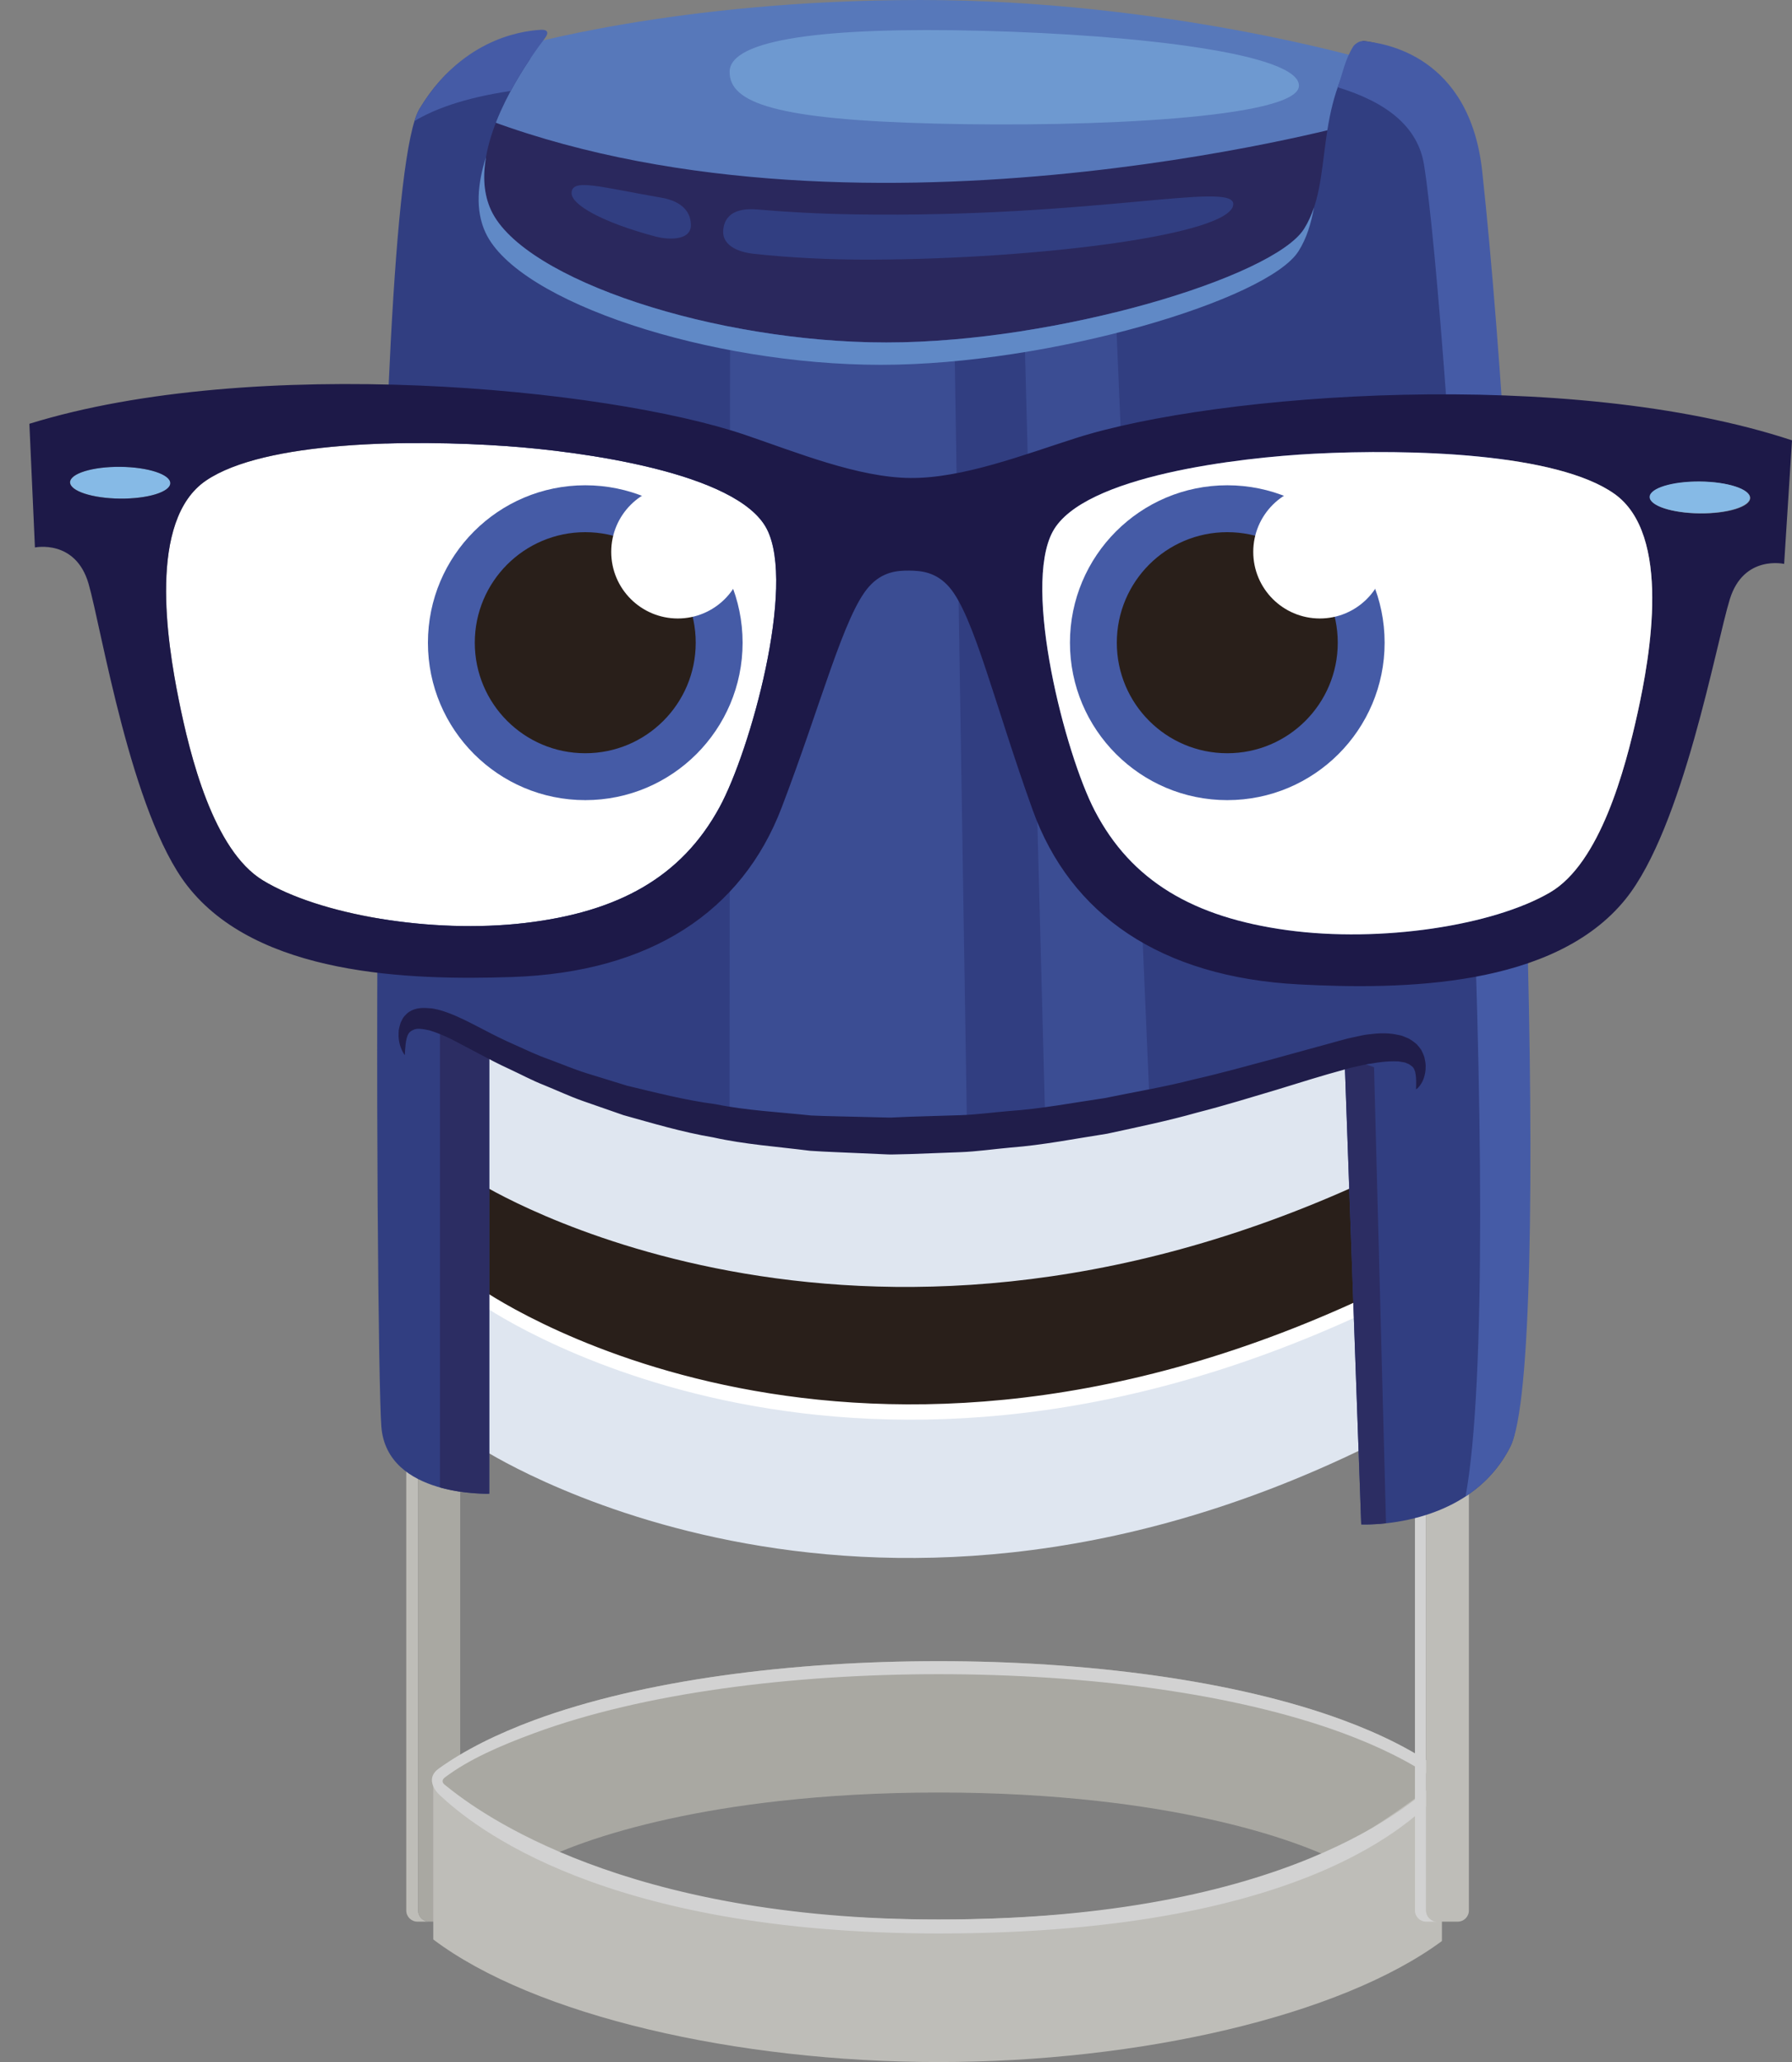 <?xml version="1.0" encoding="iso-8859-1"?>
<!-- Generator: Adobe Illustrator 19.0.1, SVG Export Plug-In . SVG Version: 6.00 Build 0)  -->
<svg version="1.1" id="&#x421;&#x43B;&#x43E;&#x439;_1"
	 xmlns="http://www.w3.org/2000/svg" xmlns:xlink="http://www.w3.org/1999/xlink" x="0px" y="0px" viewBox="0 0 274.391 315.557"
	 style="enable-background:new 0 0 274.391 315.557;" xml:space="preserve">
<rect x="0" y="0" width="274.391" height="315.557" fill="#808080" stroke="none"/>
<g>
	<g>
		<path style="fill:#BEBDB8;" d="M64.024,292.364V210.9c0-0.944,0.766-1.71,1.709-1.71h-1.816c-0.943,0-1.709,0.766-1.709,1.71
			v81.464c0,0.943,0.766,1.709,1.709,1.709h1.816C64.79,294.073,64.024,293.308,64.024,292.364z"/>
		<path style="fill:#A9A8A2;" d="M70.469,292.364V210.9c0-0.944-0.766-1.71-1.709-1.71h-3.026c-0.943,0-1.709,0.766-1.709,1.71
			v81.464c0,0.943,0.766,1.709,1.709,1.709h3.026C69.703,294.073,70.469,293.308,70.469,292.364z"/>
		<path style="fill:none;" d="M76.829,280.298c4.077,4.704,26.771,14.352,66.893,14.352c40.079,0,62.768-9.627,66.88-14.338
			c-16.861,9.71-41.934,14.259-66.88,14.259C118.766,294.57,93.688,290.014,76.829,280.298z"/>
		<path style="fill:#A9A8A2;" d="M205.601,263.216c-16.604-6.118-39.29-9.007-61.878-9.007c-22.59,0-45.272,2.889-61.877,9.007
			c-6.086,2.243-10.763,5.266-14.907,8.396l-0.6,9.607c2.96,2.89,6.496,5.479,10.49,7.78c-0.048-0.056-0.105-0.114-0.148-0.167
			c2.867-3.613,17.305-10.398,42.71-13.229c7.229-0.806,15.341-1.292,24.332-1.292c8.99,0,17.103,0.486,24.331,1.292
			c25.405,2.83,39.843,9.615,42.711,13.229c-0.048,0.059-0.109,0.121-0.162,0.182c3.858-2.221,7.287-4.712,10.185-7.48V271.02
			C216.692,267.993,211.529,265.401,205.601,263.216z"/>
		<path style="fill:#BEBDB8;" d="M143.723,293.743c-26.908,0-45.977-4.34-56.85-8.616c-5.338-2.1-17.573-10.626-20.533-13.516
			v25.183c15.454,11.665,46.515,18.763,77.384,18.763c30.654,0,61.502-7.023,77.064-18.52v-25.111
			c-2.897,2.768-15.149,11.264-20.822,13.437C188.998,289.563,170.136,293.743,143.723,293.743z"/>
		<path style="fill:#D2D2D2;" d="M205.601,263.216c-16.604-6.118-39.29-9.007-61.878-9.007c-22.59,0-45.272,2.889-61.877,9.007
			c-5.688,2.097-10.675,4.559-14.678,7.439c-1.868,1.343-0.829,3.123,0.164,4.053c5.137,4.804,25.068,21.173,76.391,21.173
			c58.727,0,74.167-19.05,77.064-21.818v-1.049v-1.087v-0.906C216.692,267.993,211.529,265.401,205.601,263.216z M143.723,293.743
			c-47.947,0-70.126-16.11-75.66-20.635c-0.274-0.223-0.52-0.675,0.063-1.112c3.7-2.781,8.473-4.851,13.721-6.785
			c16.604-6.12,39.287-9.009,61.877-9.009c22.588,0,45.275,2.889,61.878,9.008c5.612,2.067,10.523,4.504,14.506,7.326
			C216.324,275.771,197.429,293.743,143.723,293.743z"/>
		<path style="fill:#DFE6F0;" d="M73.346,200.38v21.079c0,0,57.681,38.167,135.869,0l1.587-21.079H73.346z"/>
		<path style="fill:#291F1A;" d="M73.346,179.021v19.511c0,0,54.832,39.244,135.869,1.424l1.587-20.936L73.346,179.021z"/>
		<path style="fill:#FFFFFF;" d="M209.215,198.465c-81.037,37.82-135.869-1.424-135.869-1.424v2.346
			c0,0,54.832,39.244,135.869,1.423l1.587-20.934h-0.178L209.215,198.465z"/>
		<path style="fill:#DFE6F0;" d="M73.346,158.085v22.93c0,0,57.111,36.032,135.869-0.284l1.587-22.645H73.346z"/>
		<polygon style="fill:#2A285D;" points="75.555,13.096 68.505,37.598 132.593,61.738 204.799,39.309 210.78,14.527 		"/>
		<path style="fill:#5778BA;" d="M78.972,7.264c0,0,24.567-7.264,61.952-7.264C178.31,0,209.5,9.186,209.5,9.186l-2.564,9.827
			c0,0-77.12,21.149-134.373-1.495L78.972,7.264z"/>
		<path style="fill:#D2D2D2;" d="M218.366,292.364V210.9c0-0.944,0.764-1.71,1.707-1.71h-1.707c-0.944,0-1.709,0.766-1.709,1.71
			v81.464c0,0.943,0.765,1.709,1.709,1.709h1.707C219.13,294.073,218.366,293.308,218.366,292.364z"/>
		<path style="fill:#BEBDB8;" d="M224.917,292.364V210.9c0-0.944-0.766-1.71-1.709-1.71h-3.135c-0.943,0-1.707,0.766-1.707,1.71
			v81.464c0,0.943,0.764,1.709,1.707,1.709h3.135C224.151,294.073,224.917,293.308,224.917,292.364z"/>
		<path style="fill:#313E81;" d="M74.915,160.25v68.332c0,0-15.668,0.569-16.522-10.253c-0.854-10.825-2.137-188.421,5.839-201.666
			C72.207,3.418,82.949,6.35,81.088,9.137c-3.862,5.781-9.253,15.842-5.89,23.051c4.984,10.682,34.465,20.223,60.527,20.223
			c26.063,0,59.247-9.97,63.946-17.375c4.701-7.406,1.14-18.515,8.973-28.768c0,0,15.667,0.427,17.232,25.493
			c1.567,25.064,11.82,176.741,5.413,189.559c-6.409,12.818-22.859,11.963-22.859,11.963l-2.575-72.064
			C205.855,161.218,128.89,186.142,74.915,160.25z"/>
		<g style="opacity:0.5;">
			<path style="fill:#455BA6;" d="M156.863,50.605l3.154,119.905c5.687-0.642,11.057-1.44,15.982-2.297l-5.163-120.43
				C166.372,48.887,161.65,49.848,156.863,50.605z"/>
			<path style="fill:#455BA6;" d="M148.047,171.571l-1.905-119.64c-3.54,0.308-7.037,0.479-10.416,0.479
				c-7.927,0-16.168-0.887-23.942-2.416l-0.076,120.629C124.052,172.212,136.466,172.304,148.047,171.571z"/>
		</g>
		<path style="fill:#2C2D63;" d="M210.392,163.313l-3.88-1.322l-0.618,0.313l2.537,70.978c0,0,1.514,0.077,3.796-0.169
			L210.392,163.313z"/>
		<g>
			<path style="fill:#6089C6;" d="M75.198,32.188c-1.152-2.47-1.276-5.275-0.787-8.127c-1.277,3.981-1.68,8.09-0.067,11.545
				c4.984,10.681,34.465,20.223,60.527,20.223c26.064,0,59.246-9.969,63.947-17.375c1.267-1.994,1.931-4.26,2.382-6.704
				c-0.388,1.158-0.877,2.259-1.528,3.286c-4.699,7.405-37.883,17.375-63.946,17.375C109.663,52.41,80.183,42.869,75.198,32.188z"/>
		</g>
		<g>
			<path style="fill:#455BA6;" d="M231.29,221.318c6.407-12.817,1.624-140.393-4.338-195.128
				c-1.918-17.612-14.896-19.661-18.329-19.896c-0.529-0.035-1.232,0.522-1.405,0.799c-1.301,2.071-1.648,4.174-2.383,6.268
				c7.39,2.246,12.26,5.955,13.209,11.847c3.782,23.487,12.756,169.005,6.361,203.793
				C227.085,227.249,229.555,224.787,231.29,221.318z"/>
			<path style="fill:#455BA6;" d="M82.836,4.559c-3.59,0.199-12.394,1.789-18.604,12.104c-0.265,0.44-0.521,1.069-0.766,1.862
				c2.854-1.726,7.436-3.531,14.735-4.608c1.911-3.542,4.034-6.498,5.25-8.09C84.071,5.016,83.856,4.502,82.836,4.559z"/>
		</g>
		<path style="fill:#313E81;" d="M101.372,30.27c-9.685-1.68-13.861-3.039-13.853-0.7c0.006,1.749,4.585,4.427,12.904,6.643
			c1.614,0.431,5.372,0.753,5.364-1.759C105.778,31.33,102.674,30.495,101.372,30.27z"/>
		<path style="fill:#313E81;" d="M130.849,32.806c-5.502-0.085-10.434-0.362-14.83-0.744c-1.921-0.168-4.896-0.023-5.265,3
			c-0.347,2.842,3.015,3.603,4.637,3.777c5.367,0.577,11.381,0.917,17.972,0.895c25.618-0.087,55.492-3.829,55.475-8.511
			C188.825,27.703,167.41,33.376,130.849,32.806z"/>
		<path style="fill:#2C2D63;" d="M67.364,158.085v69.539c3.883,1.087,7.551,0.958,7.551,0.958V160.25
			c2.424,1.163,4.896,2.22,7.404,3.184v-1.504l-11.108-5.27L67.364,158.085z"/>
		<path style="fill:#201D4A;" d="M61.985,161.467c0,0-0.034-0.044-0.1-0.134c-0.066-0.09-0.161-0.236-0.266-0.448
			c-0.199-0.43-0.524-1.093-0.591-2.283c-0.008-0.296,0.011-0.63,0.032-0.985c0.065-0.343,0.158-0.726,0.279-1.098
			c0.155-0.323,0.333-0.725,0.558-0.988c0.226-0.234,0.486-0.527,0.746-0.686c1.088-0.699,2.203-0.631,3.426-0.534
			c2.406,0.341,5.082,1.754,8,3.267c1.477,0.779,3.051,1.564,4.709,2.291c1.662,0.741,3.395,1.58,5.251,2.236
			c1.85,0.674,3.758,1.494,5.766,2.125c2.01,0.619,4.086,1.259,6.221,1.918c4.307,1.023,8.834,2.213,13.575,2.833
			c4.712,0.958,9.633,1.194,14.611,1.725c2.496,0.12,5.017,0.136,7.544,0.212c1.263,0.03,2.529,0.059,3.797,0.091
			c0.3,0.002,0.672,0.026,0.911,0.012l0.958-0.043l1.916-0.082c2.554-0.078,5.108-0.158,7.654-0.236
			c2.545-0.076,5.027-0.435,7.52-0.635c4.969-0.34,9.866-1.287,14.605-1.974c4.723-0.969,9.304-1.73,13.616-2.848
			c4.326-0.979,8.401-2.129,12.171-3.135c3.783-1.039,7.251-1.992,10.327-2.836c0.397-0.109,0.788-0.215,1.174-0.318
			c0.372-0.08,0.738-0.159,1.101-0.236c0.727-0.146,1.392-0.334,2.125-0.395c1.425-0.187,2.726-0.225,3.946-0.011
			c0.305,0.061,0.602,0.119,0.891,0.176c0.29,0.067,0.588,0.215,0.865,0.324c0.548,0.185,1.11,0.612,1.6,1.027
			c0.254,0.281,0.487,0.557,0.697,0.864c0.186,0.399,0.377,0.764,0.491,1.168c0.088,0.437,0.183,0.856,0.186,1.243
			c-0.004,0.384-0.014,0.76-0.073,1.059c-0.211,1.242-0.656,1.791-0.927,2.143c-0.143,0.172-0.261,0.277-0.346,0.34
			c-0.082,0.061-0.125,0.092-0.125,0.092s0.012-0.301,0.015-0.807c0-0.488,0.004-1.248-0.151-1.87
			c-0.196-0.647-0.355-0.778-0.88-1.134c-0.116-0.09-0.312-0.131-0.467-0.209c-0.148-0.093-0.355-0.119-0.567-0.15
			c-0.213-0.027-0.411-0.092-0.645-0.111c-0.239-0.005-0.486-0.01-0.738-0.016c-1.01-0.006-2.19,0.127-3.444,0.35
			c-0.615,0.063-1.331,0.251-2.048,0.404c-0.359,0.079-0.726,0.162-1.099,0.243c-0.357,0.102-0.719,0.204-1.09,0.308
			c-3.041,0.82-6.481,1.891-10.244,3.055c-3.773,1.116-7.854,2.389-12.21,3.501c-4.338,1.23-8.957,2.188-13.729,3.221
			c-4.8,0.736-9.731,1.73-14.816,2.122c-2.531,0.225-5.102,0.607-7.648,0.703c-2.545,0.097-5.1,0.191-7.654,0.288l-1.916,0.046
			l-0.957,0.021c-0.399,0.012-0.665-0.02-1.003-0.027c-1.285-0.058-2.568-0.114-3.851-0.172c-2.562-0.125-5.114-0.193-7.645-0.368
			c-5.054-0.638-10.038-0.98-14.826-2.048c-4.803-0.809-9.395-2.198-13.752-3.407c-2.16-0.752-4.263-1.484-6.296-2.193
			c-2.03-0.72-3.96-1.629-5.828-2.385c-1.872-0.731-3.629-1.686-5.318-2.466c-1.699-0.775-3.269-1.604-4.739-2.386
			c-1.461-0.771-2.828-1.49-4.092-2.157c-1.242-0.617-2.383-1.063-3.398-1.379c-0.985-0.212-1.926-0.388-2.483-0.088
			c-0.561,0.236-0.81,0.512-1.019,1.213c-0.185,0.667-0.222,1.403-0.263,1.883C61.994,161.181,61.985,161.467,61.985,161.467z"/>
		<path style="opacity:0.5;fill:#86BAE6;" d="M198.895,13.144c-0.124,4.912-31.656,6.384-55.729,5.769
			c-24.072-0.613-31.569-3.08-31.444-7.993s14.572-6.821,38.644-6.208C174.439,5.328,199.021,8.23,198.895,13.144z"/>
		<g>
			<path style="fill:#FFFFFF;" d="M77.646,68.274c-14.795-1.046-37.151-0.806-46.1,5.267c-8.947,6.069-5.932,24.791-4.19,33.472
				c1.742,8.679,5.312,23.088,12.887,27.704c8.614,5.249,25.759,8.221,40.137,6.532c14.377-1.688,24.002-7.069,29.802-17.728
				c4.694-8.627,11.716-33.858,7.238-42.563S88.808,69.063,77.646,68.274z"/>
			
				<ellipse transform="matrix(1 0.009 -0.009 1 0.692 -0.169)" style="fill:#86BAE6;" cx="18.396" cy="73.872" rx="7.675" ry="2.431"/>
			<path style="fill:#1D1948;" d="M164.74,67.04c-7.973,2.546-17.384,6.182-25.362,6.106c-7.977-0.074-17.318-3.886-25.242-6.582
				C92.774,59.297,38.794,54.23,4.499,64.852L5.348,83.78c0,0,6.225-1.309,8.212,5.549c1.987,6.857,6.487,35.095,15.097,46.19
				c10.69,13.78,33.983,14.523,49.745,13.995c21.223-0.714,35.2-10.006,41.276-25.907c6.078-15.899,9.551-29.544,13.387-33.841
				c2.069-2.316,4.38-2.462,6.182-2.449c1.802,0.021,4.108,0.21,6.133,2.565c3.755,4.366,6.972,18.075,12.749,34.087
				c5.777,16.012,19.579,25.564,40.785,26.676c15.748,0.824,39.052,0.518,49.998-13.059c8.816-10.932,13.845-39.079,15.961-45.898
				c2.117-6.819,8.314-5.393,8.314-5.393l1.204-18.911C240.3,56.122,186.233,60.174,164.74,67.04z M10.722,73.801
				c0.014-1.344,3.459-2.398,7.698-2.359c4.238,0.04,7.663,1.16,7.651,2.503c-0.013,1.343-3.458,2.399-7.697,2.36
				C14.136,76.266,10.709,75.144,10.722,73.801z M110.182,123.521c-5.8,10.659-15.425,16.041-29.802,17.728
				c-14.378,1.689-31.522-1.283-40.137-6.532c-7.575-4.616-11.145-19.025-12.887-27.704c-1.742-8.681-4.758-27.402,4.19-33.472
				c8.948-6.072,31.305-6.313,46.1-5.267c11.162,0.788,35.297,3.978,39.774,12.683S114.876,114.894,110.182,123.521z
				 M250.745,109.11c-1.904,8.644-5.743,22.984-13.404,27.457c-8.71,5.086-25.907,7.735-40.25,5.777
				c-14.346-1.957-23.867-7.519-29.466-18.287c-4.53-8.713-11.078-34.07-6.439-42.689c4.642-8.62,28.831-11.355,40.007-11.935
				c14.814-0.767,37.159-0.107,45.992,6.131C256.018,81.802,252.65,100.464,250.745,109.11z M260.304,78.575
				c-4.241-0.039-7.665-1.161-7.652-2.503c0.012-1.344,3.457-2.398,7.697-2.359c4.24,0.039,7.664,1.16,7.65,2.503
				C267.987,77.559,264.541,78.615,260.304,78.575z"/>
			<path style="fill:#FFFFFF;" d="M247.185,75.564c-8.833-6.238-31.178-6.897-45.992-6.131
				c-11.176,0.579-35.365,3.314-40.007,11.935c-4.639,8.619,1.909,33.977,6.439,42.689c5.599,10.768,15.12,16.33,29.466,18.287
				c14.343,1.958,31.54-0.691,40.25-5.777c7.661-4.473,11.5-18.813,13.404-27.457C252.65,100.464,256.018,81.802,247.185,75.564z"/>
			
				<ellipse transform="matrix(0.009 -1 1 0.009 181.781 335.756)" style="fill:#86BAE6;" cx="260.326" cy="76.144" rx="2.431" ry="7.675"/>
			<g>
				<circle style="fill:#455BA6;" cx="89.615" cy="98.354" r="24.091"/>
				<circle style="fill:#291F1A;" cx="89.614" cy="98.354" r="16.915"/>
				<circle style="fill:#FFFFFF;" cx="103.783" cy="84.455" r="10.192"/>
			</g>
			<g>
				<circle style="fill:#455BA6;" cx="187.922" cy="98.354" r="24.091"/>
				<circle style="fill:#291F1A;" cx="187.922" cy="98.354" r="16.916"/>
				<circle style="fill:#FFFFFF;" cx="202.089" cy="84.455" r="10.191"/>
			</g>
		</g>
	</g>
	<g style="display:none;">
		<g style="display:inline;">
			<path style="fill:#1D1948;" d="M375.685,196.68c-10.832-4.498-20.165-8.333-20.165-17.996c0-8.501,6.498-12.836,19.166-12.836
				c9.665,0,19.166,2.67,26.333,13.666h0.332l-2.167-27.329c-9.667-2.499-17.498-3.501-26.168-3.501
				c-25.829,0-39.994,15.169-39.994,31.663c0,23.164,16.167,29.996,30.664,36.002c11.332,4.664,21.501,8.997,21.501,20.495
				c0,8.999-5.834,14.67-19.334,14.999c-13.665,0.332-24.5-4.498-34.499-17.496l-0.334,0.164l2.835,27.999
				c7.497,4.498,20.163,6.832,33.663,6.666c26.999-0.336,40.667-15.497,40.667-33.999
				C408.184,210.179,390.518,202.848,375.685,196.68z"/>
			<path style="fill:#1D1948;" d="M499.837,150.854h-40.662c-8.168,0-15.167-0.338-22.835-1.338l-2.831,30.5l0.332,0.17
				c3.833-6.672,11.666-12.336,21.667-12.336h12.664v72.496c0,14.163-5.332,23.166-10.167,26v0.332h43.166v-0.332
				c-5.5-2.833-10.167-11.666-10.167-26V167.85h12.5c9.998,0,17.834,5.664,21.665,12.336l0.334-0.17l-2.833-30.5
				C515.002,150.515,508.004,150.854,499.837,150.854z"/>
			<path style="fill:#1D1948;" d="M641.219,239.346l-24.5-68.663c-3.499-9.831-0.168-16.667,2.999-19.502v-0.327h-44.163v0.327
				c3.165,2.67,6.334,9.672,3.001,19.502l-23.832,68.663c-4.501,12.829-11.666,22.998-16.169,26.999v0.332h35.001v-0.332
				c-2.333-2.17-3.998-9.001,0.332-20.502l1.502-4.001h42.995l1.502,4.001c4.167,11.5,2.833,18.332,0,20.502v0.332h37.664v-0.332
				C652.885,262.51,645.715,252.175,641.219,239.346z M580.888,225.51l6.166-17.662c3.833-10.832,7.831-22.001,9.331-34.83h0.668
				c1.668,12.829,5.832,23.998,9.667,34.83l6.166,17.662H580.888z"/>
			<path style="fill:#1D1948;" d="M814.203,177.514c-0.666-9.167,2.167-22.165,9.667-26.334l-0.171-0.327h-38.495
				c2.001,2.495,1.665,7.327-2.501,14.663l-16.331,28.828c-5.5,9.669-9.833,17.334-12.332,27.501h-0.666
				c-1.499-9.496-5.171-18.495-10.337-27.501l-16.496-28.326c-4.335-7.502-4.671-12.67-2.665-15.165h-38.168l-0.166,0.327
				c7.499,4.501,9.665,17.167,9.001,26.334l-4.332,64.663c-0.836,11.666-4.669,18.334-10.001,24.168l0.164,0.332h36.664l0.168-0.332
				c-3.167-2.833-5.998-10.169-5.496-20.67l1.831-34.492c0.332-7.17,0.332-16.169-1.002-28.669h0.668
				c3.167,11.664,6.668,19.497,11.998,28.165l19.831,31.663c6.166,9.833,7.838,16.501,8.338,20.002h1.331
				c0.334-3.501,1.833-10.169,7.831-20.167l18.502-31.329c5.496-9.335,9.331-17.166,12.829-28.333h0.672
				c-1.506,12.166-1.672,20.836-1.006,28.669l2.67,34.492c0.831,10.501-2.336,17.837-5.503,20.67l0.166,0.332h38.168l0.164-0.332
				c-6-6-9.165-16.167-9.833-24.168L814.203,177.514z"/>
			<path style="fill:#1D1948;" d="M900.021,150.854h-45.497v0.327c4.333,2.835,8.999,10.835,8.999,23.998v66.498
				c0,13.665-4.835,21.835-8.999,24.668v0.332h40.833v-0.332c-4.337-2.833-9.003-10.835-9.003-24.003v-13.834h13.668
				c26.499,0,41.998-12.829,41.998-39.994C942.019,164.517,926.52,150.854,900.021,150.854z M896.186,212.013l-9.833-0.166v-44.499
				h9.833c15.167,0,22.165,7,22.165,22.333C918.351,204.014,911.521,212.179,896.186,212.013z"/>
		</g>
		<g style="display:inline;">
			<path style="fill:#465CA6;" d="M481.216,87.461v10.891h-34.617V87.461H481.216z"/>
			<path style="fill:#465CA6;" d="M516.567,69.595c6.329,0,11.914,1.584,16.474,3.817v10.61c-3.817-2.608-10.33-4.562-15.633-4.562
				c-2.885,0-6.236,0.836-6.236,3.538c0,7.443,25.218,3.721,25.218,20.102c0,10.512-9.585,13.77-20.286,13.77
				c-6.793,0-13.216-1.488-17.775-4.185v-10.703c4.839,3.163,11.632,4.746,17.03,4.746c4.746,0,7.817-0.838,7.817-3.351
				c0-7.166-25.22-4.003-25.22-20.009C497.955,73.037,507.168,69.595,516.567,69.595z"/>
			<path style="fill:#465CA6;" d="M545.222,115.567V70.899h11.446v5.209c2.326-2.79,7.445-6.514,14.238-6.514
				c6.702,0,11.076,2.792,13.681,6.607c3.724-3.628,8.747-6.607,14.888-6.607c12.564,0,16.66,9.771,16.66,17.68v28.292h-12.843
				V88.113c0-4.653-2.885-7.35-6.979-7.35c-3.537,0-6.7,2.047-8.84,4.466c0.091,0.65,0.091,1.302,0.091,2.045v28.292h-12.841V88.113
				c0-4.653-2.885-7.35-6.979-7.35c-3.91,0-7.445,2.603-9.585,5.396v29.408H545.222z"/>
			<path style="fill:#465CA6;" d="M670.746,107.006c0.743,0,1.581-0.093,2.42-0.373v8.47c-2.049,0.743-4.655,1.302-7.166,1.302
				c-4.562,0-8.004-1.677-9.865-5.028c-4.373,3.444-9.492,5.491-16.101,5.491c-8.376,0-15.633-4.839-15.633-13.677
				c0-11.355,10.701-14.892,19.634-14.892c3.537,0,7.447,0.464,10.61,1.211v-1.581c0-4.469-3.538-7.54-10.517-7.54
				c-6.143,0-11.632,1.677-15.819,3.351V72.573c3.628-1.211,10.424-2.979,17.31-2.979c13.399,0,21.962,5.491,21.962,20.193v14.238
				C667.582,106.352,669.07,107.006,670.746,107.006z M637.615,102.167c0,3.351,3.072,5.489,6.982,5.489
				c3.628,0,7.073-1.022,10.049-3.631v-6.979c-1.954-0.463-4.932-1.02-7.631-1.02C642.268,96.026,637.615,97.605,637.615,102.167z"
				/>
			<path style="fill:#465CA6;" d="M712.256,69.968v12.561c-7.072-1.209-13.863,1.493-16.564,6.795v26.243h-12.934V70.899h11.446
				v6.698C697.368,72.666,703.882,69.129,712.256,69.968z"/>
			<path style="fill:#465CA6;" d="M740.121,54.798v16.101h14.147v10.887h-14.147v17.494c0,4.653,2.326,6.702,7.165,6.702
				c2.981,0,5.491-0.463,8.097-1.488v10.421c-3.444,1.209-7.536,1.954-12.005,1.954c-8.654,0-16.101-4.001-16.101-15.076V81.786
				h-7.536V70.899h7.536V57.87L740.121,54.798z"/>
			<path style="fill:#465CA6;" d="M804.881,87.461v10.891h-34.617V87.461H804.881z"/>
		</g>
	</g>
</g>
</svg>
